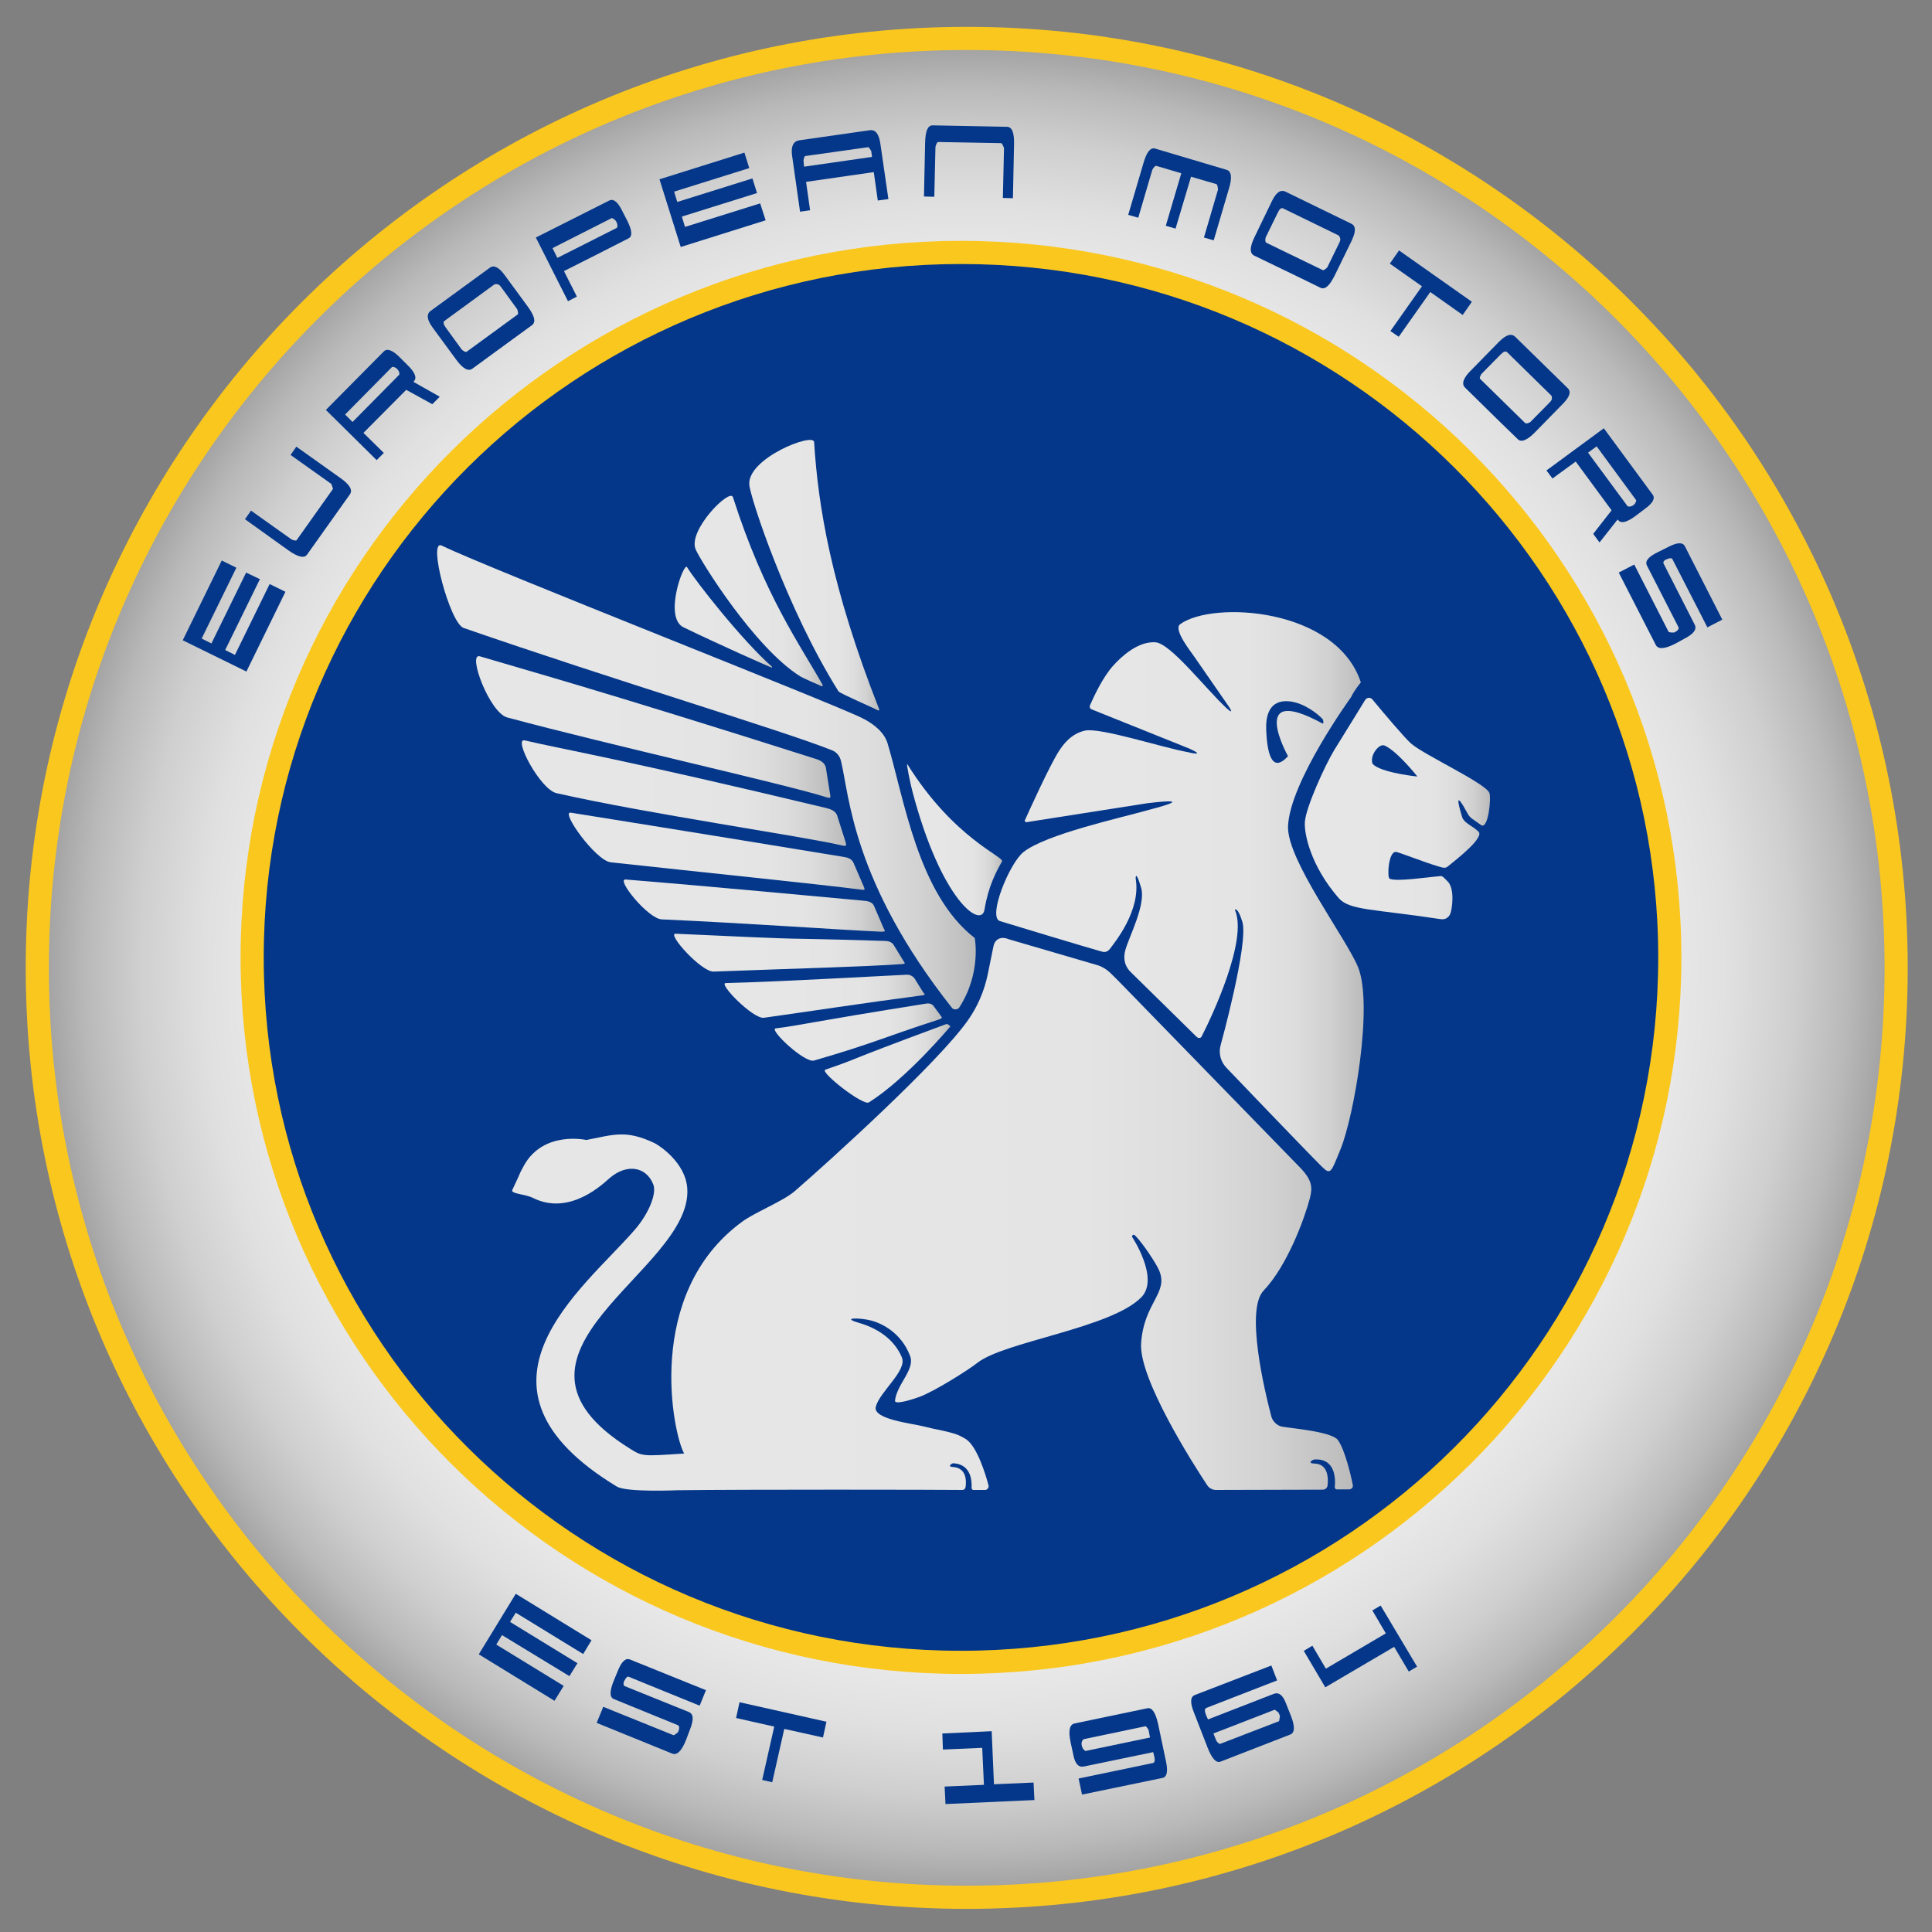 <?xml version="1.0" encoding="utf-8"?>
<!-- Generator: Adobe Illustrator 18.0.0, SVG Export Plug-In . SVG Version: 6.00 Build 0)  -->
<!DOCTYPE svg PUBLIC "-//W3C//DTD SVG 1.1//EN" "http://www.w3.org/Graphics/SVG/1.1/DTD/svg11.dtd">
<svg version="1.1" id="Layer_1" xmlns="http://www.w3.org/2000/svg" xmlns:xlink="http://www.w3.org/1999/xlink" x="0px" y="0px"
	 viewBox="0 0 673.5 673.5" enable-background="new 0 0 673.5 673.5" xml:space="preserve">
<rect x="0" y="0" width="673.5" height="673.5" fill="#808080" stroke="none"/>
<radialGradient id="SVGID_1_" cx="336.923" cy="337.361" r="324.028" gradientUnits="userSpaceOnUse">
	<stop  offset="0.287" style="stop-color:#F4F4F4"/>
	<stop  offset="0.618" style="stop-color:#F2F2F2"/>
	<stop  offset="0.737" style="stop-color:#EBEBEB"/>
	<stop  offset="0.821" style="stop-color:#E0E0E0"/>
	<stop  offset="0.89" style="stop-color:#CFCFCF"/>
	<stop  offset="0.948" style="stop-color:#B9B9B9"/>
	<stop  offset="0.999" style="stop-color:#9E9E9E"/>
	<stop  offset="1" style="stop-color:#9E9E9E"/>
</radialGradient>
<path fill-rule="evenodd" clip-rule="evenodd" fill="url(#SVGID_1_)" stroke="#FAC71F" stroke-width="8.072" d="M661,337.4
	c0,179-145.1,324-324,324c-179,0-324-145.1-324-324c0-178.9,145.1-324,324-324C515.9,13.3,661,158.4,661,337.4z"/>
<path fill-rule="evenodd" clip-rule="evenodd" fill="#043789" stroke="#FAC71F" stroke-width="8.072" d="M582.1,333.8
	c0,135.7-110.6,245.7-247.1,245.7c-136.5,0-247.1-110-247.1-245.7C87.9,198.1,198.5,88,335,88C471.4,88,582.1,198.1,582.1,333.8z"/>
<line fill-rule="evenodd" clip-rule="evenodd" fill="#34367B" x1="272.8" y1="243.1" x2="272.8" y2="243.1"/>
<g>
	<path fill="#043789" d="M193.3,592.9l-26.4-16.2l12.9-21.1l26.4,16.2l-2.9,4.8l-23.5-14.4l-2,3.2l23.5,14.4l-2.8,4.5L175,570
		l-2,3.3l23.5,14.4L193.3,592.9z"/>
	<path fill="#043789" d="M239.1,606.7c-1.5,3.7-3.1,5.3-4.8,4.6L208,600.6l2.3-5.6l24.5,9.9c0.3-0.1,0.7-0.3,0.9-0.5
		c0.3-0.2,0.5-0.5,0.7-0.6c0.5-1.3,0.5-2.1-0.1-2.4l-22.3-9.1c-1.5-0.6-1.5-2.6-0.2-6l1.6-3.9c1.3-3.2,2.7-4.5,4.2-3.9l26.5,10.7
		l-2.2,5.4l-24.8-10.1c-0.2-0.1-0.4,0-0.7,0.3c-0.3,0.3-0.5,0.7-0.8,1.2c-0.2,0.5-0.3,0.9-0.2,1.2c0,0.3,0.2,0.5,0.4,0.6l22.3,9
		c1.7,0.7,1.8,2.7,0.4,6.2L239.1,606.7z"/>
	<path fill="#043789" d="M265.7,620.5l4.2-18.6l-13.3-3l1.2-5.5l30.3,6.8l-1.2,5.5l-13.5-3l-4.2,18.6L265.7,620.5z"/>
	<path fill="#043789" d="M329.6,628.9l-0.3-6.1l13.7-0.6l-0.6-12.9l-13.7,0.6l-0.2-5.6l17.2-0.8l0.8,18.5l13.8-0.6l0.3,6.1
		L329.6,628.9z"/>
	<path fill="#043789" d="M402,610.8l-24.1,5c-1.9,0.4-3.1-0.9-3.7-3.9l-1-4.6c-0.8-3.9-0.4-6.1,1.4-6.5l25.4-5.3
		c1.6-0.3,2.8,1.5,3.7,5.4l2.8,13.3c0.7,3.4,0.3,5.3-1.3,5.6l-28,5.8l-1.2-5.6l25.9-5.4c0.6-0.1,0.8-0.9,0.5-2.2L402,610.8z
		 M400.9,605.7l-0.5-2.6c-0.5-0.9-0.9-1.4-1.2-1.3l-21.5,4.5c-0.6,0.6-0.8,1.3-0.6,2.2c0.2,0.9,0.6,1.5,1.3,1.9L400.9,605.7z"/>
	<path fill="#043789" d="M421.1,599.4l22.9-8.9c1.8-0.7,3.2,0.4,4.3,3.3l1.7,4.3c1.5,3.8,1.4,6-0.3,6.6l-24.2,9.4
		c-1.5,0.6-3-1-4.5-4.8l-4.9-12.6c-1.3-3.3-1.1-5.2,0.4-5.8l26.7-10.3l2,5.2l-24.7,9.6c-0.6,0.3-0.6,1.1-0.1,2.4L421.1,599.4z
		 M423,604.3l1,2.5c0.6,0.9,1.1,1.2,1.4,1.1l20.5-7.9l0.3-1.8l-0.5-1.2l-1.3-1L423,604.3z"/>
	<path fill="#043789" d="M494,581l-2.9,1.7l-5.1-8.6l-24,14.1l-7.5-12.7l3-1.8l4.7,8l20.9-12.3l-4.7-8l2.9-1.7L494,581z"/>
</g>
<g>
	<path fill="#043789" d="M99.5,206.3l-13.6,27.8l-22.2-10.9l13.6-27.8l5.1,2.5l-12.1,24.7l3.4,1.7l12.1-24.7l4.8,2.3l-12.1,24.7
		l3.4,1.7l12.1-24.7L99.5,206.3z"/>
	<path fill="#043789" d="M115.5,168.7l-14.2-10.1l2-2.9l15.3,10.9c3.3,2.3,4.4,4.2,3.4,5.7l-15,21.1c-1,1.3-3.1,0.8-6.4-1.5
		L85.4,181l2.1-3l14.2,10.1c1,0.4,1.6,0.4,1.7,0.2l12.7-17.9L115.5,168.7z"/>
	<path fill="#043789" d="M153.3,138.3l-2.6,2.6l-9.1-5l-14.9,15l7.1,7l-2.5,2.5l-17.7-17.5l20.2-20.4c1.1-1.1,2.9-0.5,5.3,1.8
		l2.9,2.9c2.7,2.6,3.4,4.5,2.3,5.7l-0.2,0.2L153.3,138.3z M136.7,127.9l-16.4,16.6l2.6,2.6l16.3-16.5c0.1-0.7-0.1-1.3-0.7-1.9
		C138.1,128.2,137.5,127.9,136.7,127.9z"/>
	<path fill="#043789" d="M177.7,119l-13,9.5c-1.5,1.1-3.4,0-5.8-3.3l-8-10.9c-2.1-2.8-2.3-4.8-0.8-5.9l20.7-15.1
		c1.4-1,3.2-0.1,5.2,2.7l8,10.9c2.4,3.3,2.9,5.4,1.4,6.5L177.7,119z M180.3,107.8l-5.6-7.7c-0.4-0.6-0.8-0.9-1.2-1
		c-0.4-0.1-0.7-0.1-1.1,0l-17.5,12.8c-0.5,0.4-0.3,1.2,0.5,2.3l5.6,7.7c0.8,0.7,1.4,0.9,1.7,0.7l17.8-13
		C180.7,109.4,180.6,108.8,180.3,107.8z"/>
	<path fill="#043789" d="M208.1,88.7l-11.5,5.8l4.5,8.9l-3.1,1.6l-11.2-22.2l25.6-12.9c1.4-0.7,2.9,0.4,4.4,3.4l1.9,3.7
		c1.7,3.4,1.8,5.4,0.4,6.1L208.1,88.7z M213.3,76l-20.7,10.5l1.7,3.4l20.8-10.5c0.2-0.6,0.2-1.3-0.2-2C214.6,76.7,214,76.3,213.3,76
		z"/>
	<path fill="#043789" d="M266.9,76.8l-29.6,9.3l-7.4-23.6l29.6-9.3l1.7,5.4l-26.2,8.2l1.1,3.6l26.2-8.2l1.6,5.1l-26.2,8.2l1.1,3.6
		l26.2-8.2L266.9,76.8z"/>
	<path fill="#043789" d="M309.7,69.4l-3.7,0.5l-1.4-9.9L281,63.4l1.4,9.9l-3.5,0.5l-2.8-19.7c-0.4-3.2,0.5-4.9,2.6-5.2l24.5-3.5
		c2-0.3,3.2,1.3,3.7,4.7L309.7,69.4z M280.3,58.1l23.7-3.4l-0.3-2.1c-0.5-0.8-0.8-1.2-1-1.3l-22,3.1c-0.2,0-0.4,0.5-0.6,1.5
		L280.3,58.1z"/>
	<path fill="#043789" d="M349,49.9l-22-0.4c-0.3,0.1-0.6,0.6-0.9,1.7l-0.4,17.4l-3.6-0.1l0.4-18.8c0.1-4,0.9-6,2.6-6l25.9,0.5
		c1.8,0,2.6,2.1,2.5,6.1l-0.4,18.8l-3.5-0.1l0.4-17.4C349.6,50.6,349.3,50,349,49.9z"/>
	<path fill="#043789" d="M409.8,79.7l-3.4-1l5.4-18.3l-8.8-2.6c-0.3,0-0.8,0.5-1.3,1.4l-4.9,16.7l-3.5-1l5.3-18
		c1.1-3.9,2.5-5.6,4.1-5.1l24.9,7.4c1.7,0.5,2,2.7,0.8,6.6l-5.3,18l-3.4-1l4.9-16.7c-0.1-1-0.2-1.6-0.5-1.9l-8.9-2.6L409.8,79.7z"/>
	<path fill="#043789" d="M451.7,96.1l-14.5-7c-1.6-0.8-1.6-3,0.2-6.6l5.9-12.2c1.5-3.2,3.1-4.3,4.8-3.5l23,11.2
		c1.6,0.8,1.6,2.7,0.1,5.9L465.3,96c-1.8,3.6-3.4,5.1-5,4.3L451.7,96.1z M462.7,93.2l4.2-8.6c0.3-0.6,0.4-1.2,0.3-1.5
		c-0.1-0.4-0.3-0.7-0.5-1l-19.5-9.5c-0.6-0.2-1.2,0.3-1.8,1.6l-4.2,8.6c-0.2,1-0.1,1.6,0.2,1.8l19.8,9.6
		C461.5,94.2,462,93.9,462.7,93.2z"/>
	<path fill="#043789" d="M484.7,115.4l11-15.6l-11.2-7.9l3.2-4.6l25.4,17.9l-3.2,4.6l-11.3-8l-11,15.6L484.7,115.4z"/>
	<path fill="#043789" d="M522.2,146.4l-11.5-11.3c-1.3-1.3-0.6-3.4,2.3-6.2l9.5-9.7c2.5-2.5,4.3-3.1,5.7-1.8l18.3,17.9
		c1.3,1.2,0.7,3.1-1.8,5.6l-9.5,9.7c-2.8,2.9-4.9,3.7-6.1,2.5L522.2,146.4z M533.5,147.1l6.7-6.8c0.5-0.5,0.8-1,0.8-1.3
		c0-0.4,0-0.8-0.2-1.1l-15.5-15.2c-0.5-0.4-1.2-0.1-2.2,0.9l-6.7,6.8c-0.5,0.9-0.7,1.5-0.4,1.7l15.7,15.4
		C532.1,147.7,532.7,147.6,533.5,147.1z"/>
	<path fill="#043789" d="M557.6,189.1l-2.2-3l6.4-8.2l-12.5-17l-8.1,5.9l-2.1-2.8l20-14.7l17,23.1c1,1.3,0.1,3-2.7,5l-3.3,2.5
		c-3,2.2-5,2.7-6,1.4l-0.2-0.2L557.6,189.1z M570.4,174.4l-13.8-18.8l-3,2.2l13.8,18.7c0.7,0.2,1.3,0.1,2-0.4
		C570,175.7,570.3,175.1,570.4,174.4z"/>
	<path fill="#043789" d="M583.8,224.5c-3.6,1.8-5.8,1.9-6.6,0.3l-12.9-25.2l5.4-2.8l12,23.5c0.3,0.1,0.7,0.2,1,0.2
		c0.4,0,0.7,0,0.9,0c1.3-0.6,1.8-1.3,1.5-1.9l-11-21.5c-0.7-1.5,0.5-3,3.8-4.6l3.8-1.9c3.1-1.6,5-1.6,5.7-0.1l13,25.5l-5.2,2.7
		l-12.2-23.8c-0.1-0.2-0.3-0.3-0.7-0.3c-0.4,0-0.8,0.2-1.4,0.4c-0.5,0.2-0.8,0.5-0.9,0.7c-0.2,0.3-0.2,0.5-0.1,0.7l10.9,21.4
		c0.8,1.6-0.4,3.2-3.7,4.9L583.8,224.5z"/>
</g>
<line fill-rule="evenodd" clip-rule="evenodd" fill="#34367B" x1="276.6" y1="234.7" x2="276.6" y2="234.7"/>
<line fill-rule="evenodd" clip-rule="evenodd" fill="#34367B" x1="877.1" y1="51.4" x2="877.1" y2="51.4"/>
<g>
	<g>
		<linearGradient id="SVGID_2_" gradientUnits="userSpaceOnUse" x1="454.873" y1="281.807" x2="519.429" y2="281.807">
			<stop  offset="0.316" style="stop-color:#E6E6E6"/>
			<stop  offset="0.68" style="stop-color:#E4E4E4"/>
			<stop  offset="0.811" style="stop-color:#DDDDDD"/>
			<stop  offset="0.904" style="stop-color:#D1D1D1"/>
			<stop  offset="0.979" style="stop-color:#C0C0C0"/>
			<stop  offset="1" style="stop-color:#BABABA"/>
		</linearGradient>
		<path fill="url(#SVGID_2_)" d="M484.4,306.3c-0.9-0.5-0.4-9.9,2.4-9.3c1.4,0.3,10.1,3.7,14.2,4.9c1.1,0.3,2.6,1,3.5,0.3
			c3.9-3.1,13-10.3,10.9-12.3c-1.9-1.9-5.1-3-5.7-5.1c-1.7-5.6-2.3-9,1.8-1.4c1,1.9,1.8,2,4.8,4.2c2.5,1.8,3.6-9.4,2.9-11.2
			c-1.4-3.4-22.7-13.2-27.3-17.2c-2.1-1.8-10.3-11.5-13.5-15.4c-0.7-0.8-1.9-0.7-2.5,0.2c-2.1,3.4-6.8,11.1-10.8,17.5
			c-3.3,5.5-9.7,19.6-10.2,24.8c-0.4,4.2,2,15.5,11.7,26.7c3.8,4.4,11.8,3.8,35.5,7.4c1.7,0.3,2.9-0.5,3.5-1.9
			c0.6-1.5,1.7-8.9-1.1-11.4c-0.6-0.5-1.5-1.8-2.3-1.7C498.2,305.7,486.6,307.5,484.4,306.3z M480.4,260.6c0.7-0.6,1.6-1.1,2.5-0.6
			c4.5,2.2,11.2,10.7,11.2,10.7c0,0-11-1.1-14.9-3.8c-0.5-0.4-0.9-0.6-0.9-1.5C478.1,263.7,479.1,261.8,480.4,260.6z"/>
	</g>
	<linearGradient id="SVGID_3_" gradientUnits="userSpaceOnUse" x1="178.571" y1="423.318" x2="471.853" y2="423.318">
		<stop  offset="0.316" style="stop-color:#E6E6E6"/>
		<stop  offset="0.68" style="stop-color:#E4E4E4"/>
		<stop  offset="0.811" style="stop-color:#DDDDDD"/>
		<stop  offset="0.904" style="stop-color:#D1D1D1"/>
		<stop  offset="0.979" style="stop-color:#C0C0C0"/>
		<stop  offset="1" style="stop-color:#BABABA"/>
	</linearGradient>
	<path fill="url(#SVGID_3_)" d="M238.5,506.7c-14.6,1-14.6,1-18.9-1.7c-53.7-33.4,21.6-61.7,20-90.5c-0.5-9.3-10-15.3-11.4-16
		c-10.1-4.8-14.4-2.9-23.8-1.1c0,0-15-3.4-21.8,9c-2.5,4.7,0.5-1.1-4,8.4c-0.7,1.4,4.4,1.4,7.2,2.8c13,6.5,24.8-5.3,26.7-6.9
		c5.9-5.1,12.7-4.1,15.2,2.1c1.4,3.3-1.7,10.5-6.5,16c-18.1,20.8-63.5,54.6-6.2,89.4c3.4,2.1,21.1,1.3,21.1,1.3
		c23.5-0.3,90.7-0.2,99.4-0.1c0.6,0,1-0.4,1.1-1c0.3-2.1,0.4-6.7-4.4-7c-2.2-0.1-0.3-1.4,0.2-1.3c6.4,0.4,6.4,6.6,6.3,8.6
		c0,0.4,0.3,0.7,0.6,0.7h4.1c0.8,0,1.4-0.8,1.2-1.6c-1-3.8-3.9-13.3-7.7-16c-0.6-0.4-2.5-1.5-3.8-1.9c-4.6-1.4-6.7-1.5-10.9-2.6
		c-4.2-1.1-18-2.5-16.9-6.9c1.4-5.3,11-12.6,9.1-17.2c-2-4.8-6.5-9.6-15.1-12.1c-6.5-1.9,0.9-1.7,4.2-0.8c0,0,9.9,2,13.8,12.5
		c1.7,4.6-4.7,9.8-5.3,15.5c-0.1,1.2,3.9,0.3,8.4-1.3c5.1-1.8,17.3-9.5,20.3-11.9c9.3-7.4,46.7-12.1,57.2-22.9
		c6.4-6.6-3.3-21.1-3.3-21.1s0.3-1.3,1.2-0.3c2.5,2.5,7.1,9.4,8.2,11.9c3.6,8-5.2,11.2-6.2,25.5c-0.9,12.3,18.1,42.1,23,49.5
		c0.7,1.1,1.9,1.7,3.1,1.7l37.2-0.1c0.9,0,1.6-0.6,1.7-1.5c0.3-2.5,0.2-7.5-4.6-7.6c-2.6-0.1-0.7-1.3-0.1-1.4
		c7.6-0.6,7.5,7.1,7.2,9.6c0,0.4,0.3,0.8,0.7,0.8l4.3,0c0.8,0,1.5-0.7,1.3-1.5c-0.7-3.6-2.8-12.4-5.2-15.7c-2.2-3-16.6-4.1-19.6-4.7
		c-1.6-0.3-3.2-1.9-3.6-3.5c-2.4-9.1-9.1-37.2-2.7-43.9c8.2-8.6,14.2-24.9,16.1-32.1c1-3.8,0.9-6.3-3.3-10.7l-62-63.7
		c-0.5-0.5-2.6-2.7-4.4-4.4c-1.2-1.1-2.6-2-4.2-2.5l-31.1-9.1c-2.6-1.1-4.8-0.1-5.3,2.6l-2,9.8c-1.2,5.7-3.5,11.1-6.9,15.9
		c-10.4,14.8-48.2,49-60.3,59.5c-4,3.5-14.1,7.5-18.4,10.7C224.3,451.1,234.7,500.2,238.5,506.7"/>
	<linearGradient id="SVGID_4_" gradientUnits="userSpaceOnUse" x1="347.35" y1="310.986" x2="475.532" y2="310.986">
		<stop  offset="0.316" style="stop-color:#E6E6E6"/>
		<stop  offset="0.68" style="stop-color:#E4E4E4"/>
		<stop  offset="0.811" style="stop-color:#DDDDDD"/>
		<stop  offset="0.904" style="stop-color:#D1D1D1"/>
		<stop  offset="0.979" style="stop-color:#C0C0C0"/>
		<stop  offset="1" style="stop-color:#BABABA"/>
	</linearGradient>
	<path fill-rule="evenodd" clip-rule="evenodd" fill="url(#SVGID_4_)" d="M471,243C471,243,471,243,471,243c1.1-2.4,3.4-5.1,3.4-5.1
		c-8.5-26-51.6-28.6-63-20.3c-2.6,1.9,4.2,10.1,5.4,12l11.5,16.6c1.6,2.4,0.8,2.1-0.8,0.6c-7.3-6.8-19.4-22.5-24.7-22.9
		c-6.1-0.4-11.9,5-14.6,8c-3.8,4.1-7,11.2-8.2,13.9c-0.3,0.6,0,1.3,0.6,1.5l34.1,13.7c6.1,2.8-0.4,1.3-0.6,1.2
		c-8.6-1.5-30.6-8.7-35.9-7.5c-4.9,1.1-7.6,4.9-9.1,7.2c-3.2,5-10.1,20.2-11.8,24c-0.2,0.4,0.2,0.8,0.6,0.7l42.1-6.6
		c19.3-2.3,0.4,2.3,0.2,2.4c-9.4,2.7-35.7,8.4-43.5,14.7c-4.9,4-12.5,22.7-8.1,24c7.5,2.3,29.7,9,35.4,10.6c0.5,0.1,1.7,0.6,2.9-0.9
		c1.8-2.4,10.9-13.5,9-24.5c0,0-0.1-3.6,1.9,3.2c1.7,6-4.3,17.2-5.5,21.7c-0.3,1.1-1.2,4.7,1.9,7.7c2.7,2.7,19.1,18.7,22.9,22.5
		c0.6,0.6,1.5,0.6,1.8-0.1c3.5-6.8,16.2-33.7,11.6-44.1c-0.1-0.2,1-1.1,2.6,4.2c2.2,7.5-7.6,43-7.6,43c-0.8,2.9,0.1,5.9,2.2,8
		c0,0,26.5,27.7,33,34.2c3.2,3.2,3.3,2.1,6.5-5.7c4.8-11.5,11.6-50.7,6.2-63.8c-4.3-10.3-24.6-37.1-24.4-48.9
		C449.5,272.7,470.8,243.3,471,243z M449,263.6c-5.9,6.5-7.3-1.9-7.6-9.1c-0.2-4.7,0.9-10.8,8.2-10c5.1,0.6,9.7,4.3,11.4,6.1
		c0.4,0.4,0.5,1.9,0,1.6C434.6,237.8,449,263.6,449,263.6z"/>
	<linearGradient id="SVGID_5_" gradientUnits="userSpaceOnUse" x1="152.357" y1="270.99" x2="340.152" y2="270.99">
		<stop  offset="0.316" style="stop-color:#E6E6E6"/>
		<stop  offset="0.68" style="stop-color:#E4E4E4"/>
		<stop  offset="0.811" style="stop-color:#DDDDDD"/>
		<stop  offset="0.904" style="stop-color:#D1D1D1"/>
		<stop  offset="0.979" style="stop-color:#C0C0C0"/>
		<stop  offset="1" style="stop-color:#BABABA"/>
	</linearGradient>
	<path fill-rule="evenodd" clip-rule="evenodd" fill="url(#SVGID_5_)" d="M339.8,327c0,0,2.4,12.2-5.4,24.2
		c-0.5,0.8-1.9,0.9-2.5,0.2c-34.7-43.9-35.8-74-38.7-86c-0.4-1.7-1.4-3.2-3.3-3.9c-16.7-6.7-75.8-24.4-128.3-42.6
		c-4.8-1.7-12.6-31.2-7.6-28.7c16.2,7.9,136,54.8,146.7,60.2c4,2,7.6,5,8.7,8.7C315.2,278.4,320,311.7,339.8,327"/>
	<linearGradient id="SVGID_6_" gradientUnits="userSpaceOnUse" x1="165.97" y1="253.339" x2="289.555" y2="253.339">
		<stop  offset="0.316" style="stop-color:#E6E6E6"/>
		<stop  offset="0.68" style="stop-color:#E4E4E4"/>
		<stop  offset="0.811" style="stop-color:#DDDDDD"/>
		<stop  offset="0.904" style="stop-color:#D1D1D1"/>
		<stop  offset="0.979" style="stop-color:#C0C0C0"/>
		<stop  offset="1" style="stop-color:#BABABA"/>
	</linearGradient>
	<path fill-rule="evenodd" clip-rule="evenodd" fill="url(#SVGID_6_)" d="M284.2,264.5c1.7,0.5,3.3,1.3,3.7,3.1l1.4,8.8
		c0.3,1.7,0.5,2.1-1.6,1.4c-14.7-4.6-75.2-18.1-110.9-27.7c-6.2-1.7-14-22.7-9.5-21.3C181.6,233.1,207.8,240.2,284.2,264.5z"/>
	<linearGradient id="SVGID_7_" gradientUnits="userSpaceOnUse" x1="181.887" y1="276.424" x2="294.914" y2="276.424">
		<stop  offset="0.316" style="stop-color:#E6E6E6"/>
		<stop  offset="0.68" style="stop-color:#E4E4E4"/>
		<stop  offset="0.811" style="stop-color:#DDDDDD"/>
		<stop  offset="0.904" style="stop-color:#D1D1D1"/>
		<stop  offset="0.979" style="stop-color:#C0C0C0"/>
		<stop  offset="1" style="stop-color:#BABABA"/>
	</linearGradient>
	<path fill-rule="evenodd" clip-rule="evenodd" fill="url(#SVGID_7_)" d="M288.1,281.7c1.6,0.4,3.1,1,3.7,2.5l2.9,9.1
		c0.4,1.5,0.6,1.8-1.3,1.4c-13.6-3.2-67.7-11-99.4-18.2c-5.7-1.3-15.2-19.3-11.1-18.4C196.1,261.2,217.2,264.7,288.1,281.7z"/>
	<linearGradient id="SVGID_8_" gradientUnits="userSpaceOnUse" x1="198.342" y1="296.799" x2="301.43" y2="296.799">
		<stop  offset="0.316" style="stop-color:#E6E6E6"/>
		<stop  offset="0.68" style="stop-color:#E4E4E4"/>
		<stop  offset="0.811" style="stop-color:#DDDDDD"/>
		<stop  offset="0.904" style="stop-color:#D1D1D1"/>
		<stop  offset="0.979" style="stop-color:#C0C0C0"/>
		<stop  offset="1" style="stop-color:#BABABA"/>
	</linearGradient>
	<path fill-rule="evenodd" clip-rule="evenodd" fill="url(#SVGID_8_)" d="M294,298.7c1.5,0.2,2.9,0.7,3.5,2l3.5,8.1
		c0.5,1.3,0.8,1.6-1,1.3c-13.9-1.8-56.9-6.2-87.1-9.5c-5.3-0.6-17.7-18-13.9-17.3C211.2,285.3,228.8,288,294,298.7z"/>
	<linearGradient id="SVGID_9_" gradientUnits="userSpaceOnUse" x1="217.34" y1="315.654" x2="308.402" y2="315.654">
		<stop  offset="0.316" style="stop-color:#E6E6E6"/>
		<stop  offset="0.68" style="stop-color:#E4E4E4"/>
		<stop  offset="0.811" style="stop-color:#DDDDDD"/>
		<stop  offset="0.904" style="stop-color:#D1D1D1"/>
		<stop  offset="0.979" style="stop-color:#C0C0C0"/>
		<stop  offset="1" style="stop-color:#BABABA"/>
	</linearGradient>
	<path fill-rule="evenodd" clip-rule="evenodd" fill="url(#SVGID_9_)" d="M301.2,314c1.3,0.1,2.7,0.4,3.4,1.6l3.4,7.9
		c0.6,1.1,0.8,1.3-0.8,1.3c-15.3-0.7-47.3-3-76.5-4.3c-4.8-0.2-16.1-14.2-12.6-13.9C229.1,307.5,241.7,308.5,301.2,314z"/>
	<linearGradient id="SVGID_10_" gradientUnits="userSpaceOnUse" x1="234.931" y1="332.052" x2="315.341" y2="332.052">
		<stop  offset="0.316" style="stop-color:#E6E6E6"/>
		<stop  offset="0.68" style="stop-color:#E4E4E4"/>
		<stop  offset="0.811" style="stop-color:#DDDDDD"/>
		<stop  offset="0.904" style="stop-color:#D1D1D1"/>
		<stop  offset="0.979" style="stop-color:#C0C0C0"/>
		<stop  offset="1" style="stop-color:#BABABA"/>
	</linearGradient>
	<path fill-rule="evenodd" clip-rule="evenodd" fill="url(#SVGID_10_)" d="M308.2,328c1.2,0,2.4,0.2,3.2,1.2l3.5,5.7
		c0.6,1,0.9,1.1-0.6,1.2c-12.8,0.9-39.1,1.6-65.5,2.6c-4.3,0.2-16.4-13.3-13.3-13.2C292,328.1,262.1,326.6,308.2,328z"/>
	<linearGradient id="SVGID_11_" gradientUnits="userSpaceOnUse" x1="252.598" y1="347.316" x2="322.367" y2="347.316">
		<stop  offset="0.316" style="stop-color:#E6E6E6"/>
		<stop  offset="0.68" style="stop-color:#E4E4E4"/>
		<stop  offset="0.811" style="stop-color:#DDDDDD"/>
		<stop  offset="0.904" style="stop-color:#D1D1D1"/>
		<stop  offset="0.979" style="stop-color:#C0C0C0"/>
		<stop  offset="1" style="stop-color:#BABABA"/>
	</linearGradient>
	<path fill-rule="evenodd" clip-rule="evenodd" fill="url(#SVGID_11_)" d="M315.9,339.8c1.1-0.1,2,0.3,2.8,1.1l3.1,5
		c0.7,0.8,0.9,0.9-0.4,1.1c-18.5,2.4-41.5,5.9-55.1,7.8c-3.8,0.5-16.1-12.1-13.3-12.1C263.4,342.4,270.3,342.2,315.9,339.8z"/>
	<linearGradient id="SVGID_12_" gradientUnits="userSpaceOnUse" x1="270.213" y1="359.77" x2="328.39" y2="359.77">
		<stop  offset="0.316" style="stop-color:#E6E6E6"/>
		<stop  offset="0.68" style="stop-color:#E4E4E4"/>
		<stop  offset="0.811" style="stop-color:#DDDDDD"/>
		<stop  offset="0.904" style="stop-color:#D1D1D1"/>
		<stop  offset="0.979" style="stop-color:#C0C0C0"/>
		<stop  offset="1" style="stop-color:#BABABA"/>
	</linearGradient>
	<path fill-rule="evenodd" clip-rule="evenodd" fill="url(#SVGID_12_)" d="M322.6,349.9c1-0.2,2-0.1,2.7,0.6l2.8,3.8
		c0.7,0.7-0.5,1-0.8,1.1c-19.8,6.4-22.5,8.2-43.5,14.3c-3.3,1-15.9-10.9-13.4-11.2C278.6,357.5,281.8,356.4,322.6,349.9z"/>
	<linearGradient id="SVGID_13_" gradientUnits="userSpaceOnUse" x1="287.529" y1="370.696" x2="331.348" y2="370.696">
		<stop  offset="0.316" style="stop-color:#E6E6E6"/>
		<stop  offset="0.68" style="stop-color:#E4E4E4"/>
		<stop  offset="0.811" style="stop-color:#DDDDDD"/>
		<stop  offset="0.904" style="stop-color:#D1D1D1"/>
		<stop  offset="0.979" style="stop-color:#C0C0C0"/>
		<stop  offset="1" style="stop-color:#BABABA"/>
	</linearGradient>
	<path fill-rule="evenodd" clip-rule="evenodd" fill="url(#SVGID_13_)" d="M329.6,357.1c0.8-0.3,1,0.1,1.7,0.7
		c0,0-15.1,18.1-28.4,26.5c-2,1.3-17.3-10.7-15.2-11.4C302.9,367.6,289.4,372,329.6,357.1z"/>
	<linearGradient id="SVGID_14_" gradientUnits="userSpaceOnUse" x1="235.252" y1="215.118" x2="269.156" y2="215.118">
		<stop  offset="0.316" style="stop-color:#E6E6E6"/>
		<stop  offset="0.68" style="stop-color:#E4E4E4"/>
		<stop  offset="0.811" style="stop-color:#DDDDDD"/>
		<stop  offset="0.904" style="stop-color:#D1D1D1"/>
		<stop  offset="0.979" style="stop-color:#C0C0C0"/>
		<stop  offset="1" style="stop-color:#BABABA"/>
	</linearGradient>
	<path fill-rule="evenodd" clip-rule="evenodd" fill="url(#SVGID_14_)" d="M269.1,232.4c0.1,0.1,0,0.4-0.2,0.3
		c-2.8-1.2-16.9-7.4-30.6-14c-7.1-3.4,0.1-22.9,1.2-21C242.4,202.5,258.7,223.3,269.1,232.4z"/>
	<linearGradient id="SVGID_15_" gradientUnits="userSpaceOnUse" x1="242.082" y1="206.012" x2="286.816" y2="206.012">
		<stop  offset="0.316" style="stop-color:#E6E6E6"/>
		<stop  offset="0.68" style="stop-color:#E4E4E4"/>
		<stop  offset="0.811" style="stop-color:#DDDDDD"/>
		<stop  offset="0.904" style="stop-color:#D1D1D1"/>
		<stop  offset="0.979" style="stop-color:#C0C0C0"/>
		<stop  offset="1" style="stop-color:#BABABA"/>
	</linearGradient>
	<path fill-rule="evenodd" clip-rule="evenodd" fill="url(#SVGID_15_)" d="M286.8,238.8c0.1,0.2-0.2,0.5-0.4,0.4
		c-1.7-0.7-6.6-2.9-7.4-3.4c-15.9-9.9-34.7-40.1-36.5-44.3c-2.8-6.6,11.9-21.4,13-18.2C266.5,207.7,279,224.9,286.8,238.8z"/>
	<linearGradient id="SVGID_16_" gradientUnits="userSpaceOnUse" x1="261.244" y1="200.527" x2="306.559" y2="200.527">
		<stop  offset="0.316" style="stop-color:#E6E6E6"/>
		<stop  offset="0.68" style="stop-color:#E4E4E4"/>
		<stop  offset="0.811" style="stop-color:#DDDDDD"/>
		<stop  offset="0.904" style="stop-color:#D1D1D1"/>
		<stop  offset="0.979" style="stop-color:#C0C0C0"/>
		<stop  offset="1" style="stop-color:#BABABA"/>
	</linearGradient>
	<path fill-rule="evenodd" clip-rule="evenodd" fill="url(#SVGID_16_)" d="M306.5,247.3c0.1,0.3-0.3,0.5-0.5,0.3
		c-1.6-0.9-13.1-5.8-13.7-6.6c-17.9-28.5-30.8-67.6-31.1-72.1c-0.6-9.2,22.4-18.2,22.6-14.8C285.2,176.4,289.7,204.6,306.5,247.3z"
		/>
	<linearGradient id="SVGID_17_" gradientUnits="userSpaceOnUse" x1="316.239" y1="292.748" x2="349.324" y2="292.748">
		<stop  offset="0.316" style="stop-color:#E6E6E6"/>
		<stop  offset="0.68" style="stop-color:#E4E4E4"/>
		<stop  offset="0.811" style="stop-color:#DDDDDD"/>
		<stop  offset="0.904" style="stop-color:#D1D1D1"/>
		<stop  offset="0.979" style="stop-color:#C0C0C0"/>
		<stop  offset="1" style="stop-color:#BABABA"/>
	</linearGradient>
	<path fill-rule="evenodd" clip-rule="evenodd" fill="url(#SVGID_17_)" d="M316.3,266.4c-0.5-0.7,1.1,7,1.8,9.6
		c10.1,38.2,24,47.8,25.1,41.1c1.3-8,4-13.1,6.1-16.8C350.3,298.7,332.6,292.5,316.3,266.4z"/>
</g>
<line fill-rule="evenodd" clip-rule="evenodd" fill="#34367B" x1="875.8" y1="390.7" x2="875.8" y2="390.7"/>
<line fill-rule="evenodd" clip-rule="evenodd" fill="#34367B" x1="877.3" y1="387.4" x2="877.3" y2="387.4"/>
<line fill-rule="evenodd" clip-rule="evenodd" fill="#34367B" x1="555.8" y1="390.7" x2="555.8" y2="390.7"/>
<line fill-rule="evenodd" clip-rule="evenodd" fill="#34367B" x1="557.3" y1="387.4" x2="557.3" y2="387.4"/>
<path fill-rule="evenodd" clip-rule="evenodd" fill="none" stroke="#FAC71F" stroke-width="1.009" d="M152.4,189.7"/>
<path fill-rule="evenodd" clip-rule="evenodd" fill="none" stroke="#FAC71F" stroke-width="1.009" d="M304.7,381.5"/>
<path fill-rule="evenodd" clip-rule="evenodd" fill="none" stroke="#FAC71F" stroke-width="1.009" d="M287.5,266.4"/>
<path fill-rule="evenodd" clip-rule="evenodd" fill="none" stroke="#FAC71F" stroke-width="1.009" d="M331.3,357.8"/>
</svg>
